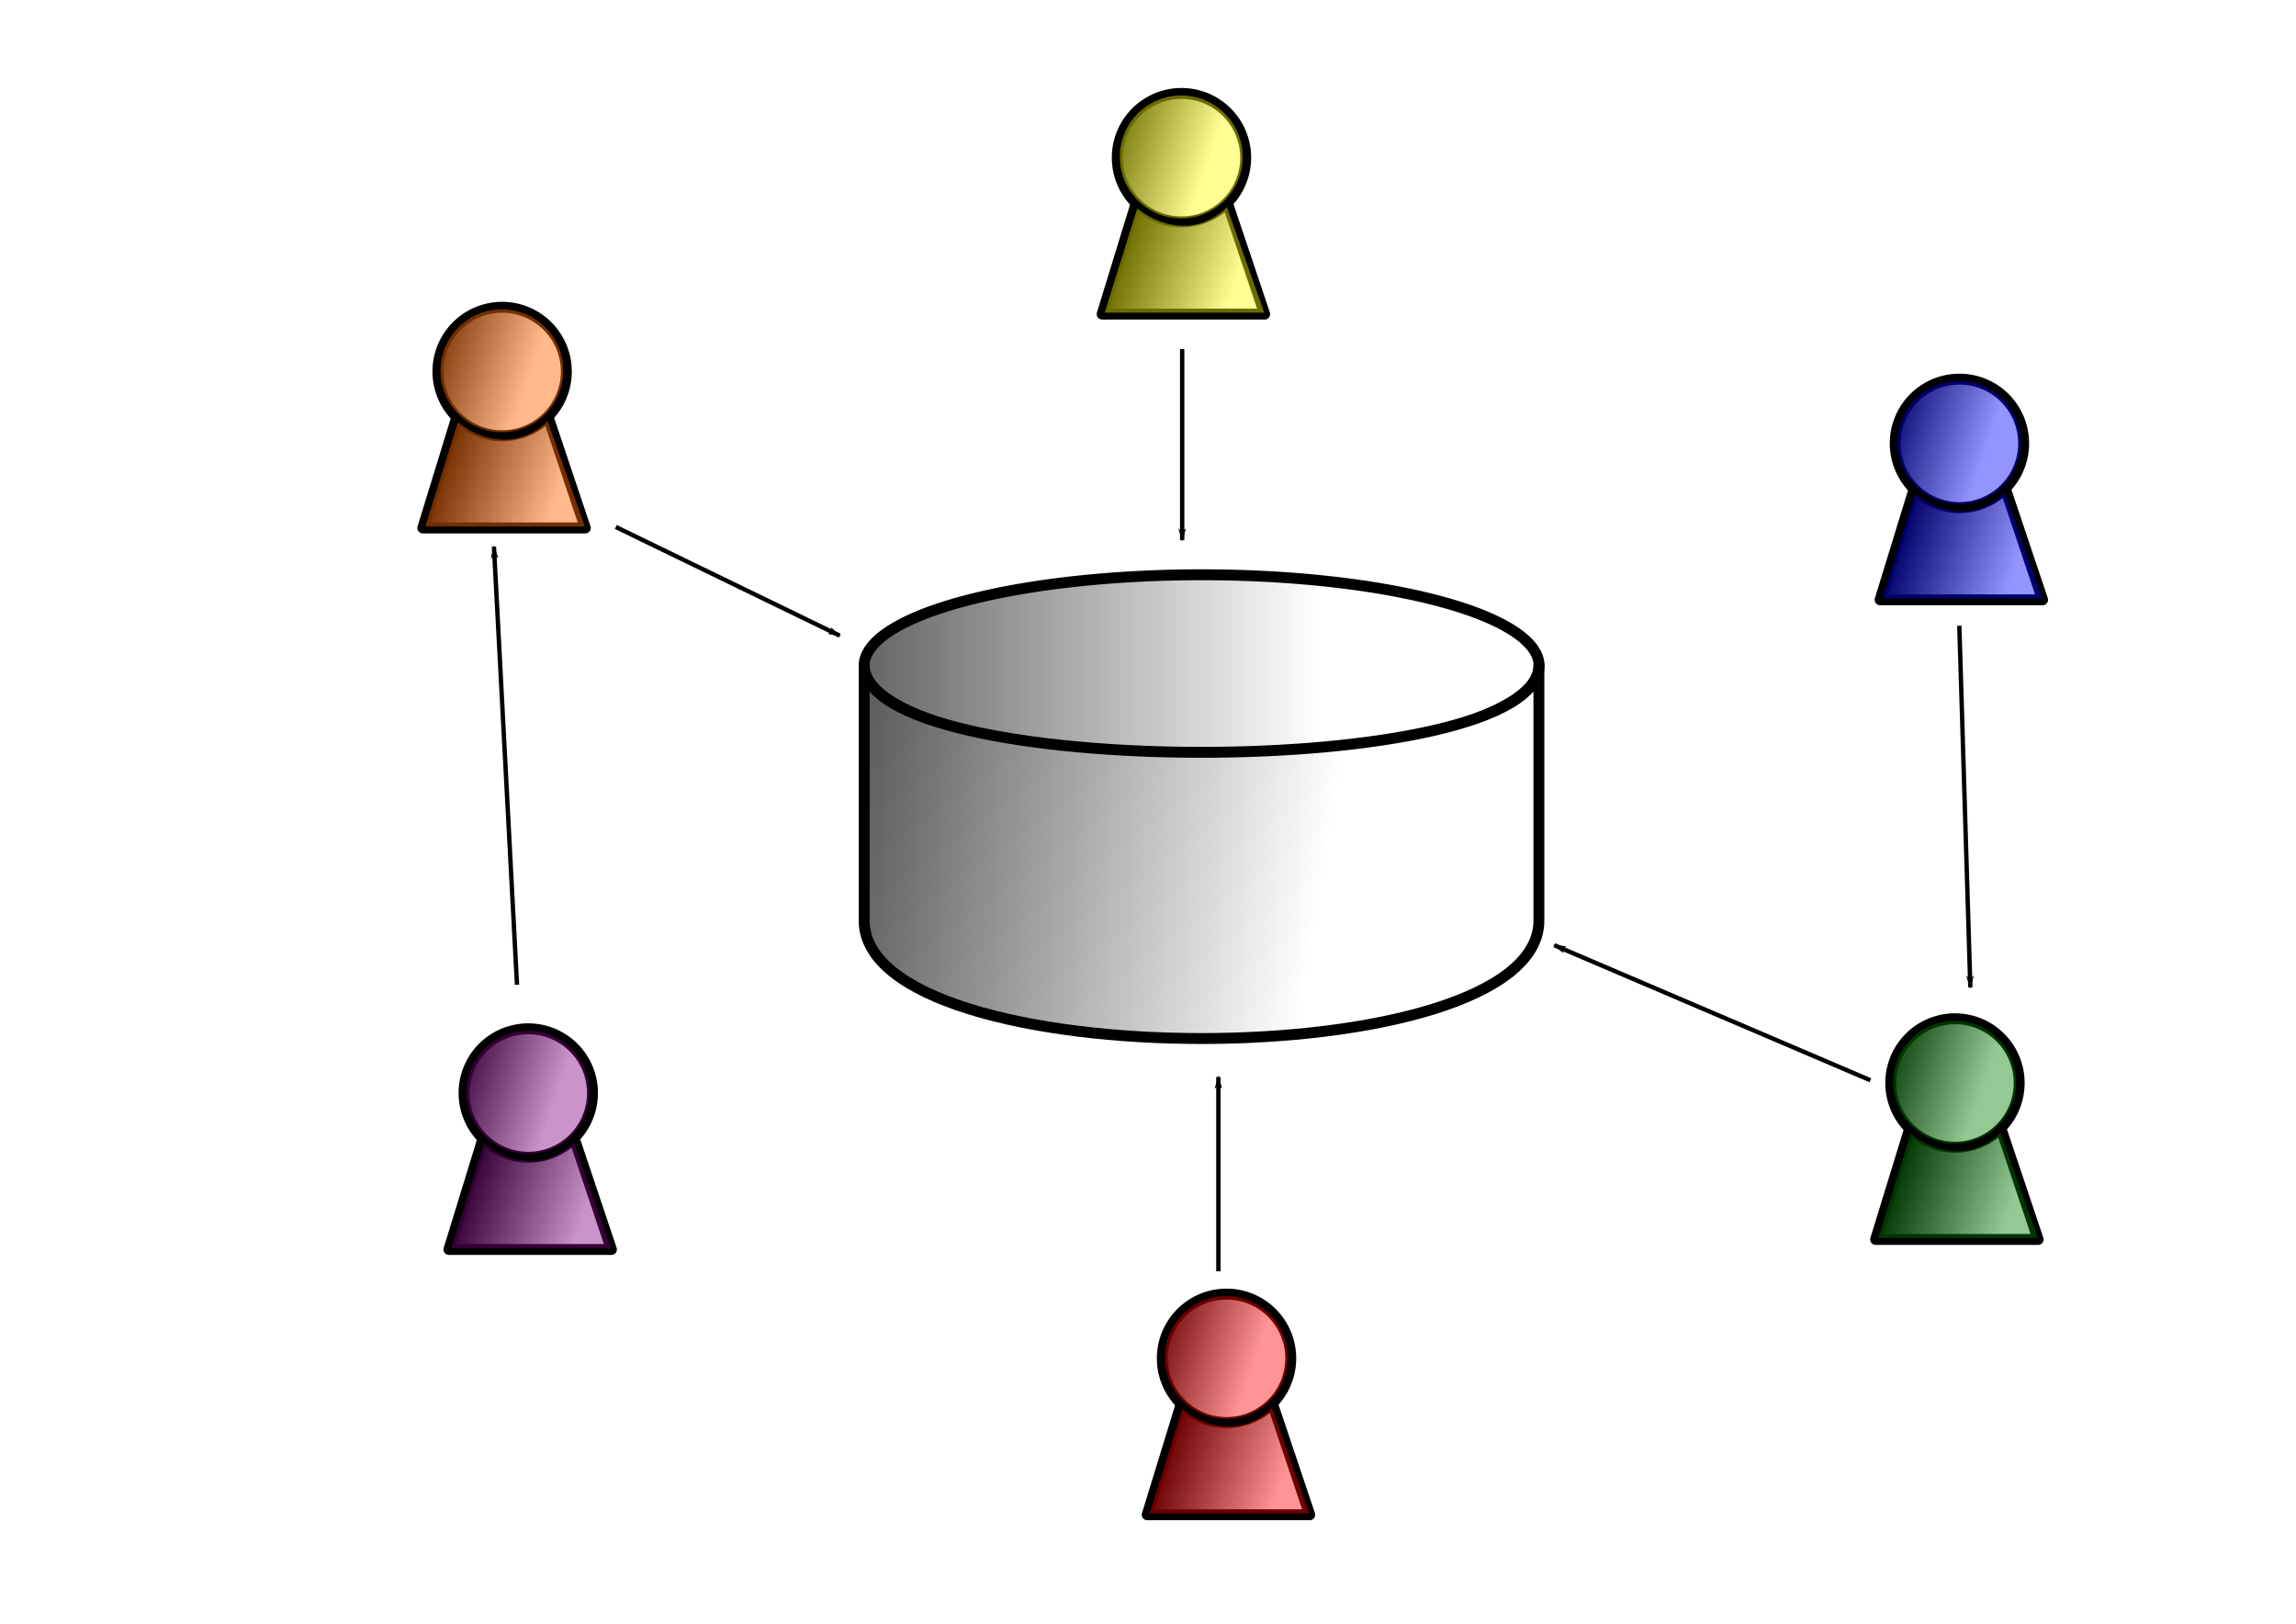 <?xml version="1.0" encoding="UTF-8" standalone="no"?>
<!-- Created with Inkscape (http://www.inkscape.org/) -->
<svg
   xmlns:dc="http://purl.org/dc/elements/1.1/"
   xmlns:cc="http://creativecommons.org/ns#"
   xmlns:rdf="http://www.w3.org/1999/02/22-rdf-syntax-ns#"
   xmlns:svg="http://www.w3.org/2000/svg"
   xmlns="http://www.w3.org/2000/svg"
   xmlns:xlink="http://www.w3.org/1999/xlink"
   xmlns:sodipodi="http://sodipodi.sourceforge.net/DTD/sodipodi-0.dtd"
   xmlns:inkscape="http://www.inkscape.org/namespaces/inkscape"
   width="1052.362"
   height="744.094"
   id="svg2"
   sodipodi:version="0.32"
   inkscape:version="0.46"
   version="1.0"
   sodipodi:docname="cvs.svg"
   inkscape:output_extension="org.inkscape.output.svg.inkscape">
  <defs
     id="defs4">
    <marker
       inkscape:stockid="Arrow1Lend"
       orient="auto"
       refY="0.0"
       refX="0.0"
       id="Arrow1Lend"
       style="overflow:visible;">
      <path
         id="path3485"
         d="M 0.0,0.0 L 5.0,-5.0 L -12.5,0.0 L 5.0,5.0 L 0.0,0.0 z "
         style="fill-rule:evenodd;stroke:#000000;stroke-width:1.0pt;marker-start:none;"
         transform="scale(0.8) rotate(180) translate(12.5,0)" />
    </marker>
    <linearGradient
       id="linearGradient3267">
      <stop
         style="stop-color:#000000;stop-opacity:1;"
         offset="0"
         id="stop3269" />
      <stop
         style="stop-color:#ffffff;stop-opacity:1;"
         offset="1"
         id="stop3271" />
    </linearGradient>
    <linearGradient
       id="linearGradient3182">
      <stop
         style="stop-color:#000000;stop-opacity:1;"
         offset="0"
         id="stop3184" />
      <stop
         style="stop-color:#000000;stop-opacity:0;"
         offset="1"
         id="stop3186" />
    </linearGradient>
    <linearGradient
       inkscape:collect="always"
       id="linearGradient3174">
      <stop
         style="stop-color:#000000;stop-opacity:1;"
         offset="0"
         id="stop3176" />
      <stop
         style="stop-color:#000000;stop-opacity:0;"
         offset="1"
         id="stop3178" />
    </linearGradient>
    <inkscape:perspective
       sodipodi:type="inkscape:persp3d"
       inkscape:vp_x="0 : 526.18109 : 1"
       inkscape:vp_y="0 : 1000 : 0"
       inkscape:vp_z="744.09448 : 526.18109 : 1"
       inkscape:persp3d-origin="372.04724 : 350.78739 : 1"
       id="perspective10" />
    <linearGradient
       inkscape:collect="always"
       xlink:href="#linearGradient3174"
       id="linearGradient3180"
       x1="77.857"
       y1="578.925"
       x2="639.286"
       y2="578.925"
       gradientUnits="userSpaceOnUse" />
    <linearGradient
       inkscape:collect="always"
       xlink:href="#linearGradient3267"
       id="linearGradient3188"
       x1="-841.427"
       y1="420.934"
       x2="-224.639"
       y2="420.934"
       gradientUnits="userSpaceOnUse" />
    <linearGradient
       inkscape:collect="always"
       xlink:href="#linearGradient3267"
       id="linearGradient3190"
       gradientUnits="userSpaceOnUse"
       x1="-150.965"
       y1="578.925"
       x2="451.085"
       y2="678.403" />
    <linearGradient
       inkscape:collect="always"
       xlink:href="#linearGradient3174"
       id="linearGradient3285"
       gradientUnits="userSpaceOnUse"
       x1="77.857"
       y1="578.925"
       x2="639.286"
       y2="578.925" />
    <linearGradient
       inkscape:collect="always"
       xlink:href="#linearGradient3174"
       id="linearGradient3297"
       gradientUnits="userSpaceOnUse"
       x1="77.857"
       y1="578.925"
       x2="639.286"
       y2="578.925" />
    <linearGradient
       inkscape:collect="always"
       xlink:href="#linearGradient3267"
       id="linearGradient3334"
       gradientUnits="userSpaceOnUse"
       gradientTransform="translate(132.696,189.42)"
       x1="69.947"
       y1="439.212"
       x2="122.868"
       y2="456.946" />
    <linearGradient
       inkscape:collect="always"
       xlink:href="#linearGradient3267"
       id="linearGradient3336"
       gradientUnits="userSpaceOnUse"
       x1="69.947"
       y1="366.387"
       x2="116.831"
       y2="381.858" />
    <linearGradient
       inkscape:collect="always"
       xlink:href="#linearGradient3267"
       id="linearGradient3363"
       gradientUnits="userSpaceOnUse"
       gradientTransform="translate(132.696,189.42)"
       x1="69.947"
       y1="439.212"
       x2="122.868"
       y2="456.946" />
    <linearGradient
       inkscape:collect="always"
       xlink:href="#linearGradient3267"
       id="linearGradient3365"
       gradientUnits="userSpaceOnUse"
       x1="69.947"
       y1="366.387"
       x2="116.831"
       y2="381.858" />
    <linearGradient
       inkscape:collect="always"
       xlink:href="#linearGradient3267"
       id="linearGradient3375"
       gradientUnits="userSpaceOnUse"
       gradientTransform="translate(132.696,189.42)"
       x1="69.947"
       y1="439.212"
       x2="122.868"
       y2="456.946" />
    <linearGradient
       inkscape:collect="always"
       xlink:href="#linearGradient3267"
       id="linearGradient3377"
       gradientUnits="userSpaceOnUse"
       x1="69.947"
       y1="366.387"
       x2="116.831"
       y2="381.858" />
    <linearGradient
       inkscape:collect="always"
       xlink:href="#linearGradient3267"
       id="linearGradient3387"
       gradientUnits="userSpaceOnUse"
       gradientTransform="translate(132.696,189.42)"
       x1="69.947"
       y1="439.212"
       x2="122.868"
       y2="456.946" />
    <linearGradient
       inkscape:collect="always"
       xlink:href="#linearGradient3267"
       id="linearGradient3389"
       gradientUnits="userSpaceOnUse"
       x1="69.947"
       y1="366.387"
       x2="116.831"
       y2="381.858" />
    <linearGradient
       inkscape:collect="always"
       xlink:href="#linearGradient3267"
       id="linearGradient3399"
       gradientUnits="userSpaceOnUse"
       gradientTransform="translate(132.696,189.42)"
       x1="69.947"
       y1="439.212"
       x2="122.868"
       y2="456.946" />
    <linearGradient
       inkscape:collect="always"
       xlink:href="#linearGradient3267"
       id="linearGradient3401"
       gradientUnits="userSpaceOnUse"
       x1="69.947"
       y1="366.387"
       x2="116.831"
       y2="381.858" />
    <linearGradient
       inkscape:collect="always"
       xlink:href="#linearGradient3267"
       id="linearGradient3411"
       gradientUnits="userSpaceOnUse"
       gradientTransform="translate(132.696,189.42)"
       x1="69.947"
       y1="439.212"
       x2="122.868"
       y2="456.946" />
    <linearGradient
       inkscape:collect="always"
       xlink:href="#linearGradient3267"
       id="linearGradient3413"
       gradientUnits="userSpaceOnUse"
       x1="69.947"
       y1="366.387"
       x2="116.831"
       y2="381.858" />
  </defs>
  <sodipodi:namedview
     id="base"
     pagecolor="#ffffff"
     bordercolor="#666666"
     borderopacity="1.0"
     inkscape:pageopacity="0.0"
     inkscape:pageshadow="2"
     inkscape:zoom="0.66255027"
     inkscape:cx="561.6501"
     inkscape:cy="372.04724"
     inkscape:document-units="px"
     inkscape:current-layer="layer1"
     showgrid="false"
     showguides="true"
     inkscape:guide-bbox="true"
     inkscape:window-width="1278"
     inkscape:window-height="718"
     inkscape:window-x="0"
     inkscape:window-y="24" />
  <g
     inkscape:label="repository"
     inkscape:groupmode="layer"
     id="layer1"
     style="display:inline">
    <g
       id="g3170"
       style="fill:url(#linearGradient3180);fill-opacity:1"
       transform="matrix(0.561,0,0,0.561,349.597,44.887)">
      <path
         transform="translate(680,42.857)"
         d="M -45.714,420.934 A 275.714,74.286 0 1 1 -597.143,420.934 A 275.714,74.286 0 1 1 -45.714,420.934 z"
         sodipodi:ry="74.285713"
         sodipodi:rx="275.71426"
         sodipodi:cy="420.93362"
         sodipodi:cx="-321.42856"
         id="path2383"
         style="opacity:1;fill:url(#linearGradient3188);fill-opacity:1;fill-rule:nonzero;stroke:#000000;stroke-width:8.907;stroke-linecap:butt;stroke-linejoin:round;marker:none;marker-start:none;marker-mid:none;marker-end:none;stroke-miterlimit:4;stroke-dasharray:none;stroke-dashoffset:0;stroke-opacity:1;visibility:visible;display:inline;overflow:visible;enable-background:accumulate"
         sodipodi:type="arc" />
      <path
         sodipodi:nodetypes="ccccc"
         id="rect2389"
         d="M 82.857,463.362 C 82.857,558.358 634.137,558.2 634.137,463.362 L 634.137,671.934 C 634.137,800.483 82.857,800.483 82.857,671.934 L 82.857,463.362 z"
         style="opacity:1;fill:url(#linearGradient3190);fill-opacity:1;fill-rule:nonzero;stroke:#000000;stroke-width:8.907;stroke-linecap:butt;stroke-linejoin:round;marker:none;marker-start:none;marker-mid:none;marker-end:none;stroke-miterlimit:4;stroke-dasharray:none;stroke-dashoffset:0;stroke-opacity:1;visibility:visible;display:inline;overflow:visible;enable-background:accumulate" />
      <g
         id="g3277"
         style="fill:url(#linearGradient3285)"
         transform="translate(166.692,-293.056)" />
    </g>
  </g>
  <g
     inkscape:groupmode="layer"
     id="layer2"
     inkscape:label="developers"
     style="display:inline">
    <g
       id="g3329"
       transform="translate(306.954,-502.802)">
      <path
         style="opacity:1;fill:url(#linearGradient3334);fill-opacity:1;fill-rule:nonzero;stroke:#000000;stroke-width:5;stroke-linecap:butt;stroke-linejoin:round;marker:none;marker-start:none;marker-mid:none;marker-end:none;stroke-miterlimit:4;stroke-dashoffset:0;stroke-opacity:1;visibility:visible;display:inline;overflow:visible;enable-background:accumulate"
         d="M 217.218,584.861 L 251.932,584.861 L 272.701,646.743 L 198.206,646.743 L 217.218,584.861 z"
         id="rect3206"
         sodipodi:nodetypes="ccccc" />
      <path
         sodipodi:type="arc"
         style="opacity:1;fill:url(#linearGradient3336);fill-opacity:1;fill-rule:nonzero;stroke:#000000;stroke-width:5;stroke-linecap:butt;stroke-linejoin:round;marker:none;marker-start:none;marker-mid:none;marker-end:none;stroke-miterlimit:4;stroke-dasharray:none;stroke-dashoffset:0;stroke-opacity:1;visibility:visible;display:inline;overflow:visible;enable-background:accumulate"
         id="path3204"
         sodipodi:cx="101.87906"
         sodipodi:cy="385.6311"
         sodipodi:rx="29.431728"
         sodipodi:ry="29.431728"
         d="M 131.311,385.631 A 29.432,29.432 0 1 1 72.447,385.631 A 29.432,29.432 0 1 1 131.311,385.631 z"
         transform="translate(132.696,189.42)" />
      <path
         style="opacity:0.85;fill:#ffff00;fill-opacity:0.493;fill-rule:nonzero;stroke:none;stroke-width:5;stroke-linecap:butt;stroke-linejoin:round;marker:none;marker-start:none;marker-mid:none;marker-end:none;stroke-miterlimit:4;stroke-dasharray:none;stroke-dashoffset:0;stroke-opacity:1;visibility:visible;display:inline;overflow:visible;enable-background:accumulate"
         d="M 169.562,496.75 C 154.024,496.75 141.406,509.368 141.406,524.906 C 141.406,540.444 154.024,553.062 169.562,553.062 C 185.101,553.062 197.719,540.444 197.719,524.906 C 197.719,509.368 185.101,496.75 169.562,496.75 z M 190.5,547.969 C 190.5,547.969 182.492,556.767 170.219,556.5 C 157.945,556.233 149.406,548.5 149.406,548.5 L 134.469,596.281 L 207.594,596.281 L 190.5,547.969 z"
         id="path3350"
         transform="translate(64.901,49.808)" />
    </g>
    <g
       transform="translate(327.602,47.424)"
       id="g3355">
      <path
         sodipodi:nodetypes="ccccc"
         id="path3357"
         d="M 217.218,584.861 L 251.932,584.861 L 272.701,646.743 L 198.206,646.743 L 217.218,584.861 z"
         style="opacity:1;fill:url(#linearGradient3363);fill-opacity:1;fill-rule:nonzero;stroke:#000000;stroke-width:5;stroke-linecap:butt;stroke-linejoin:round;marker:none;marker-start:none;marker-mid:none;marker-end:none;stroke-miterlimit:4;stroke-dashoffset:0;stroke-opacity:1;visibility:visible;display:inline;overflow:visible;enable-background:accumulate" />
      <path
         transform="translate(132.696,189.42)"
         d="M 131.311,385.631 A 29.432,29.432 0 1 1 72.447,385.631 A 29.432,29.432 0 1 1 131.311,385.631 z"
         sodipodi:ry="29.431728"
         sodipodi:rx="29.431728"
         sodipodi:cy="385.6311"
         sodipodi:cx="101.87906"
         id="path3359"
         style="opacity:1;fill:url(#linearGradient3365);fill-opacity:1;fill-rule:nonzero;stroke:#000000;stroke-width:5;stroke-linecap:butt;stroke-linejoin:round;marker:none;marker-start:none;marker-mid:none;marker-end:none;stroke-miterlimit:4;stroke-dasharray:none;stroke-dashoffset:0;stroke-opacity:1;visibility:visible;display:inline;overflow:visible;enable-background:accumulate"
         sodipodi:type="arc" />
      <path
         transform="translate(64.901,49.808)"
         id="path3361"
         d="M 169.562,496.75 C 154.024,496.75 141.406,509.368 141.406,524.906 C 141.406,540.444 154.024,553.062 169.562,553.062 C 185.101,553.062 197.719,540.444 197.719,524.906 C 197.719,509.368 185.101,496.75 169.562,496.75 z M 190.5,547.969 C 190.5,547.969 182.492,556.767 170.219,556.5 C 157.945,556.233 149.406,548.5 149.406,548.5 L 134.469,596.281 L 207.594,596.281 L 190.5,547.969 z"
         style="opacity:0.85;fill:#ff0000;fill-opacity:0.493;fill-rule:nonzero;stroke:none;stroke-width:5;stroke-linecap:butt;stroke-linejoin:round;marker:none;marker-start:none;marker-mid:none;marker-end:none;stroke-miterlimit:4;stroke-dasharray:none;stroke-dashoffset:0;stroke-opacity:1;visibility:visible;display:inline;overflow:visible;enable-background:accumulate" />
    </g>
    <g
       id="g3367"
       transform="translate(663.524,-371.866)">
      <path
         style="opacity:1;fill:url(#linearGradient3375);fill-opacity:1;fill-rule:nonzero;stroke:#000000;stroke-width:5;stroke-linecap:butt;stroke-linejoin:round;marker:none;marker-start:none;marker-mid:none;marker-end:none;stroke-miterlimit:4;stroke-dashoffset:0;stroke-opacity:1;visibility:visible;display:inline;overflow:visible;enable-background:accumulate"
         d="M 217.218,584.861 L 251.932,584.861 L 272.701,646.743 L 198.206,646.743 L 217.218,584.861 z"
         id="path3369"
         sodipodi:nodetypes="ccccc" />
      <path
         sodipodi:type="arc"
         style="opacity:1;fill:url(#linearGradient3377);fill-opacity:1;fill-rule:nonzero;stroke:#000000;stroke-width:5;stroke-linecap:butt;stroke-linejoin:round;marker:none;marker-start:none;marker-mid:none;marker-end:none;stroke-miterlimit:4;stroke-dasharray:none;stroke-dashoffset:0;stroke-opacity:1;visibility:visible;display:inline;overflow:visible;enable-background:accumulate"
         id="path3371"
         sodipodi:cx="101.87906"
         sodipodi:cy="385.6311"
         sodipodi:rx="29.431728"
         sodipodi:ry="29.431728"
         d="M 131.311,385.631 A 29.432,29.432 0 1 1 72.447,385.631 A 29.432,29.432 0 1 1 131.311,385.631 z"
         transform="translate(132.696,189.42)" />
      <path
         style="opacity:0.85;fill:#0000ff;fill-opacity:0.493;fill-rule:nonzero;stroke:none;stroke-width:5;stroke-linecap:butt;stroke-linejoin:round;marker:none;marker-start:none;marker-mid:none;marker-end:none;stroke-miterlimit:4;stroke-dasharray:none;stroke-dashoffset:0;stroke-opacity:1;visibility:visible;display:inline;overflow:visible;enable-background:accumulate"
         d="M 169.562,496.75 C 154.024,496.75 141.406,509.368 141.406,524.906 C 141.406,540.444 154.024,553.062 169.562,553.062 C 185.101,553.062 197.719,540.444 197.719,524.906 C 197.719,509.368 185.101,496.75 169.562,496.75 z M 190.5,547.969 C 190.5,547.969 182.492,556.767 170.219,556.5 C 157.945,556.233 149.406,548.5 149.406,548.5 L 134.469,596.281 L 207.594,596.281 L 190.5,547.969 z"
         id="path3373"
         transform="translate(64.901,49.808)" />
    </g>
    <g
       transform="translate(661.478,-78.748)"
       id="g3379">
      <path
         sodipodi:nodetypes="ccccc"
         id="path3381"
         d="M 217.218,584.861 L 251.932,584.861 L 272.701,646.743 L 198.206,646.743 L 217.218,584.861 z"
         style="opacity:1;fill:url(#linearGradient3387);fill-opacity:1;fill-rule:nonzero;stroke:#000000;stroke-width:5;stroke-linecap:butt;stroke-linejoin:round;marker:none;marker-start:none;marker-mid:none;marker-end:none;stroke-miterlimit:4;stroke-dashoffset:0;stroke-opacity:1;visibility:visible;display:inline;overflow:visible;enable-background:accumulate" />
      <path
         transform="translate(132.696,189.42)"
         d="M 131.311,385.631 A 29.432,29.432 0 1 1 72.447,385.631 A 29.432,29.432 0 1 1 131.311,385.631 z"
         sodipodi:ry="29.431728"
         sodipodi:rx="29.431728"
         sodipodi:cy="385.6311"
         sodipodi:cx="101.87906"
         id="path3383"
         style="opacity:1;fill:url(#linearGradient3389);fill-opacity:1;fill-rule:nonzero;stroke:#000000;stroke-width:5;stroke-linecap:butt;stroke-linejoin:round;marker:none;marker-start:none;marker-mid:none;marker-end:none;stroke-miterlimit:4;stroke-dasharray:none;stroke-dashoffset:0;stroke-opacity:1;visibility:visible;display:inline;overflow:visible;enable-background:accumulate"
         sodipodi:type="arc" />
      <path
         transform="translate(64.901,49.808)"
         id="path3385"
         d="M 169.562,496.75 C 154.024,496.75 141.406,509.368 141.406,524.906 C 141.406,540.444 154.024,553.062 169.562,553.062 C 185.101,553.062 197.719,540.444 197.719,524.906 C 197.719,509.368 185.101,496.75 169.562,496.75 z M 190.5,547.969 C 190.5,547.969 182.492,556.767 170.219,556.5 C 157.945,556.233 149.406,548.5 149.406,548.5 L 134.469,596.281 L 207.594,596.281 L 190.5,547.969 z"
         style="opacity:0.85;fill:#008000;fill-opacity:0.493;fill-rule:nonzero;stroke:none;stroke-width:5;stroke-linecap:butt;stroke-linejoin:round;marker:none;marker-start:none;marker-mid:none;marker-end:none;stroke-miterlimit:4;stroke-dasharray:none;stroke-dashoffset:0;stroke-opacity:1;visibility:visible;display:inline;overflow:visible;enable-background:accumulate" />
    </g>
    <g
       transform="translate(7.553,-74.149)"
       id="g3391">
      <path
         sodipodi:nodetypes="ccccc"
         id="path3393"
         d="M 217.218,584.861 L 251.932,584.861 L 272.701,646.743 L 198.206,646.743 L 217.218,584.861 z"
         style="opacity:1;fill:url(#linearGradient3399);fill-opacity:1;fill-rule:nonzero;stroke:#000000;stroke-width:5;stroke-linecap:butt;stroke-linejoin:round;marker:none;marker-start:none;marker-mid:none;marker-end:none;stroke-miterlimit:4;stroke-dashoffset:0;stroke-opacity:1;visibility:visible;display:inline;overflow:visible;enable-background:accumulate" />
      <path
         transform="translate(132.696,189.42)"
         d="M 131.311,385.631 A 29.432,29.432 0 1 1 72.447,385.631 A 29.432,29.432 0 1 1 131.311,385.631 z"
         sodipodi:ry="29.431728"
         sodipodi:rx="29.431728"
         sodipodi:cy="385.6311"
         sodipodi:cx="101.87906"
         id="path3395"
         style="opacity:1;fill:url(#linearGradient3401);fill-opacity:1;fill-rule:nonzero;stroke:#000000;stroke-width:5;stroke-linecap:butt;stroke-linejoin:round;marker:none;marker-start:none;marker-mid:none;marker-end:none;stroke-miterlimit:4;stroke-dasharray:none;stroke-dashoffset:0;stroke-opacity:1;visibility:visible;display:inline;overflow:visible;enable-background:accumulate"
         sodipodi:type="arc" />
      <path
         transform="translate(64.901,49.808)"
         id="path3397"
         d="M 169.562,496.75 C 154.024,496.75 141.406,509.368 141.406,524.906 C 141.406,540.444 154.024,553.062 169.562,553.062 C 185.101,553.062 197.719,540.444 197.719,524.906 C 197.719,509.368 185.101,496.75 169.562,496.75 z M 190.5,547.969 C 190.5,547.969 182.492,556.767 170.219,556.5 C 157.945,556.233 149.406,548.5 149.406,548.5 L 134.469,596.281 L 207.594,596.281 L 190.5,547.969 z"
         style="opacity:0.85;fill:#800080;fill-opacity:0.493;fill-rule:nonzero;stroke:none;stroke-width:5;stroke-linecap:butt;stroke-linejoin:round;marker:none;marker-start:none;marker-mid:none;marker-end:none;stroke-miterlimit:4;stroke-dasharray:none;stroke-dashoffset:0;stroke-opacity:1;visibility:visible;display:inline;overflow:visible;enable-background:accumulate" />
    </g>
    <g
       transform="translate(-4.426,-404.798)"
       id="g3403">
      <path
         sodipodi:nodetypes="ccccc"
         id="path3405"
         d="M 217.218,584.861 L 251.932,584.861 L 272.701,646.743 L 198.206,646.743 L 217.218,584.861 z"
         style="opacity:1;fill:url(#linearGradient3411);fill-opacity:1;fill-rule:nonzero;stroke:#000000;stroke-width:5;stroke-linecap:butt;stroke-linejoin:round;marker:none;marker-start:none;marker-mid:none;marker-end:none;stroke-miterlimit:4;stroke-dashoffset:0;stroke-opacity:1;visibility:visible;display:inline;overflow:visible;enable-background:accumulate" />
      <path
         transform="translate(132.696,189.42)"
         d="M 131.311,385.631 A 29.432,29.432 0 1 1 72.447,385.631 A 29.432,29.432 0 1 1 131.311,385.631 z"
         sodipodi:ry="29.431728"
         sodipodi:rx="29.431728"
         sodipodi:cy="385.6311"
         sodipodi:cx="101.87906"
         id="path3407"
         style="opacity:1;fill:url(#linearGradient3413);fill-opacity:1;fill-rule:nonzero;stroke:#000000;stroke-width:5;stroke-linecap:butt;stroke-linejoin:round;marker:none;marker-start:none;marker-mid:none;marker-end:none;stroke-miterlimit:4;stroke-dasharray:none;stroke-dashoffset:0;stroke-opacity:1;visibility:visible;display:inline;overflow:visible;enable-background:accumulate"
         sodipodi:type="arc" />
      <path
         transform="translate(64.901,49.808)"
         id="path3409"
         d="M 169.562,496.75 C 154.024,496.75 141.406,509.368 141.406,524.906 C 141.406,540.444 154.024,553.062 169.562,553.062 C 185.101,553.062 197.719,540.444 197.719,524.906 C 197.719,509.368 185.101,496.75 169.562,496.75 z M 190.5,547.969 C 190.5,547.969 182.492,556.767 170.219,556.5 C 157.945,556.233 149.406,548.5 149.406,548.5 L 134.469,596.281 L 207.594,596.281 L 190.5,547.969 z"
         style="opacity:0.924;fill:#ff6600;fill-opacity:0.493;fill-rule:nonzero;stroke:none;stroke-width:5;stroke-linecap:butt;stroke-linejoin:round;marker:none;marker-start:none;marker-mid:none;marker-end:none;stroke-miterlimit:4;stroke-dasharray:none;stroke-dashoffset:0;stroke-opacity:1;visibility:visible;display:inline;overflow:visible;enable-background:accumulate" />
    </g>
  </g>
  <g
     inkscape:groupmode="layer"
     id="layer3"
     inkscape:label="write access"
     style="display:inline">
    <path
       style="fill:none;fill-rule:evenodd;stroke:#000000;stroke-width:2;stroke-linecap:butt;stroke-linejoin:miter;marker-end:url(#Arrow1Lend);stroke-miterlimit:4;stroke-dasharray:none;stroke-opacity:1;display:inline"
       d="M 541.846,159.988 L 541.846,247.528"
       id="path3477" />
    <path
       style="opacity:1;fill:none;fill-opacity:1;fill-rule:evenodd;stroke:#000000;stroke-width:2;stroke-linecap:butt;stroke-linejoin:miter;marker:none;marker-start:none;marker-mid:none;marker-end:url(#Arrow1Lend);stroke-miterlimit:4;stroke-dasharray:none;stroke-dashoffset:0;stroke-opacity:1;visibility:visible;display:inline;overflow:visible;enable-background:accumulate"
       d="M 558.448,582.597 L 558.448,493.547"
       id="path4257" />
    <path
       style="opacity:1;fill:none;fill-opacity:1;fill-rule:evenodd;stroke:#000000;stroke-width:2;stroke-linecap:butt;stroke-linejoin:miter;marker:none;marker-start:none;marker-mid:none;marker-end:url(#Arrow1Lend);stroke-miterlimit:4;stroke-dasharray:none;stroke-dashoffset:0;stroke-opacity:1;visibility:visible;display:inline;overflow:visible;enable-background:accumulate"
       d="M 282.243,241.491 L 384.876,291.299"
       id="path4259" />
    <path
       style="opacity:1;fill:none;fill-opacity:1;fill-rule:evenodd;stroke:#000000;stroke-width:2;stroke-linecap:butt;stroke-linejoin:miter;marker:none;marker-start:none;marker-mid:none;marker-end:url(#Arrow1Lend);stroke-miterlimit:4;stroke-dasharray:none;stroke-dashoffset:0;stroke-opacity:1;visibility:visible;display:inline;overflow:visible;enable-background:accumulate"
       d="M 857.293,495.057 L 712.399,433.175"
       id="path4265" />
  </g>
  <g
     inkscape:groupmode="layer"
     id="layer4"
     inkscape:label="no write access"
     style="display:inline">
    <path
       style="opacity:1;fill:none;fill-opacity:1;fill-rule:evenodd;stroke:#000000;stroke-width:2;stroke-linecap:butt;stroke-linejoin:miter;marker:none;marker-start:none;marker-mid:none;marker-end:url(#Arrow1Lend);stroke-miterlimit:4;stroke-dasharray:none;stroke-dashoffset:0;stroke-opacity:1;visibility:visible;display:inline;overflow:visible;enable-background:accumulate"
       d="M 236.963,451.287 L 226.398,250.547"
       id="path4263"
       sodipodi:nodetypes="cc" />
    <path
       style="opacity:1;fill:none;fill-opacity:1;fill-rule:evenodd;stroke:#000000;stroke-width:2;stroke-linecap:butt;stroke-linejoin:miter;marker:none;marker-start:none;marker-mid:none;marker-end:url(#Arrow1Lend);stroke-miterlimit:4;stroke-dasharray:none;stroke-dashoffset:0;stroke-opacity:1;visibility:visible;display:inline;overflow:visible;enable-background:accumulate"
       d="M 898.045,286.771 L 903.098,452.493"
       id="path4267"
       sodipodi:nodetypes="cc" />
  </g>
</svg>
